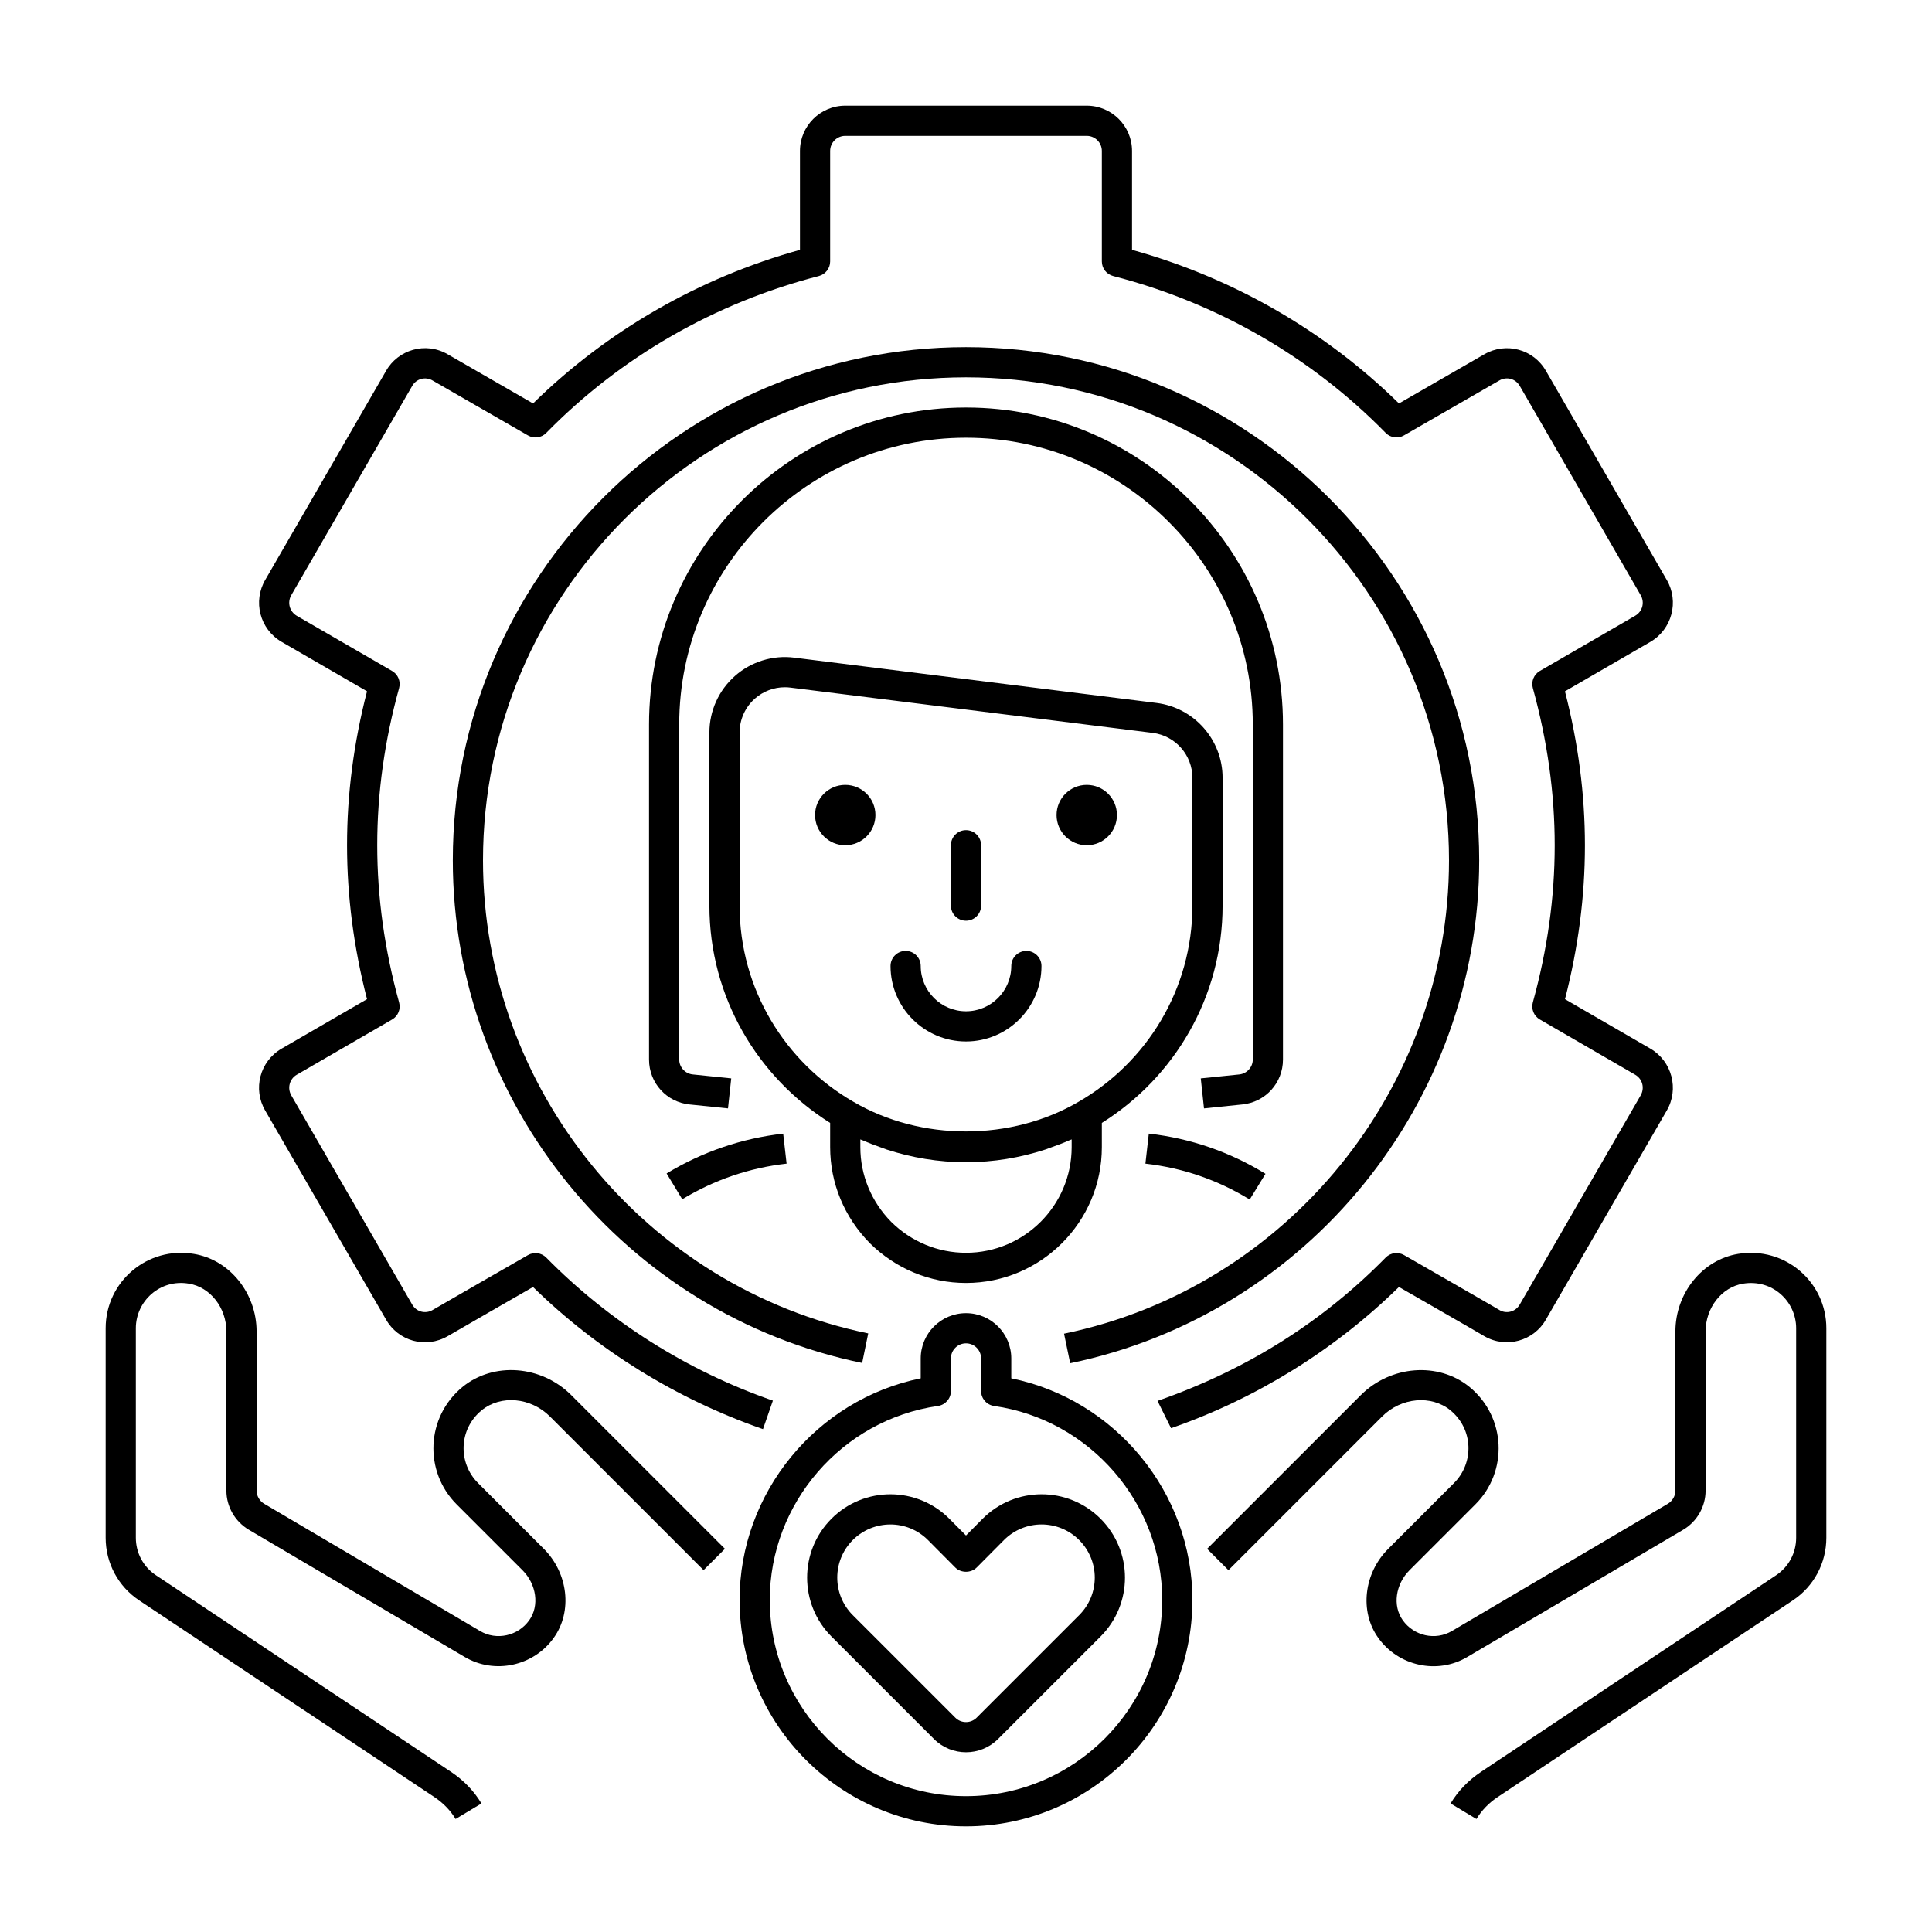 <?xml version="1.0" encoding="utf-8"?>
<!-- Generator: Adobe Illustrator 24.0.0, SVG Export Plug-In . SVG Version: 6.00 Build 0)  -->
<svg version="1.1" xmlns="http://www.w3.org/2000/svg" xmlns:xlink="http://www.w3.org/1999/xlink" x="0px" y="0px"
	 viewBox="0 0 64 64" enable-background="new 0 0 64 64" xml:space="preserve">
<g id="Grids" display="none">
	<g id="Grid_41_" display="inline">
		<g>
			<path fill="#FF0000" d="M51.9,4.1v55.8H12.1V4.1H51.9 M52,4H12v56h40V4L52,4z"/>
		</g>
		<g>
			<path fill="#4600F0" d="M59.9,12.1v39.8H4.1V12.1H59.9 M60,12H4v40h56V12L60,12z"/>
		</g>
		<g>
			<path fill="#F0C800" d="M55.9,8.1v47.8H8.1V8.1H55.9 M56,8H8v48h48V8L56,8z"/>
		</g>
		<g>
			<path fill="#00F096" d="M32,6.1c14.281,0,25.9,11.619,25.9,25.9S46.281,57.9,32,57.9S6.1,46.281,6.1,32S17.719,6.1,32,6.1 M32,6
				C17.641,6,6,17.641,6,32s11.641,26,26,26s26-11.641,26-26S46.359,6,32,6L32,6z"/>
		</g>
	</g>
</g>
<g id="Captions">
	<g>
	</g>
</g>
<g id="Icons">
	<g>
		<g>
			<path d="M32,34.5c1.379,0,2.5-1.122,2.5-2.5c0-0.276-0.224-0.5-0.5-0.5s-0.5,0.224-0.5,0.5c0,0.827-0.673,1.5-1.5,1.5
				s-1.5-0.673-1.5-1.5c0-0.276-0.224-0.5-0.5-0.5s-0.5,0.224-0.5,0.5C29.5,33.378,30.621,34.5,32,34.5z"/>
			<path d="M26.057,38.547l-0.113-0.994c-1.373,0.156-2.673,0.6-3.862,1.319l0.518,0.855C23.664,39.083,24.827,38.686,26.057,38.547
				z"/>
			<path d="M37.943,38.547c1.236,0.14,2.398,0.54,3.455,1.189l0.523-0.852c-1.183-0.727-2.483-1.175-3.865-1.332L37.943,38.547z"/>
			<path d="M28.819,41.186C29.679,42.033,30.809,42.5,32,42.5c2.481,0,4.5-2.019,4.5-4.5v-0.802c2.398-1.504,4-4.164,4-7.198v-4.234
				c0-1.258-0.941-2.325-2.189-2.48l-12-1.5c-0.71-0.091-1.428,0.132-1.965,0.606c-0.537,0.474-0.846,1.157-0.846,1.874V30
				c0,3.033,1.602,5.693,4,7.198V38C27.5,39.192,27.967,40.322,28.819,41.186z M35.5,37.744V38c0,1.93-1.57,3.5-3.5,3.5
				c-0.927,0-1.808-0.364-2.474-1.021C28.864,39.808,28.5,38.928,28.5,38v-0.256c0.023,0.011,0.048,0.018,0.072,0.028
				c0.201,0.089,0.407,0.167,0.616,0.24c0.062,0.021,0.121,0.047,0.183,0.067C30.199,38.349,31.082,38.5,32,38.5
				s1.801-0.151,2.629-0.421c0.062-0.02,0.122-0.046,0.183-0.067c0.209-0.073,0.415-0.151,0.616-0.24
				C35.452,37.761,35.477,37.754,35.5,37.744z M24.5,30v-5.734c0-0.43,0.185-0.84,0.508-1.125c0.275-0.243,0.629-0.375,0.992-0.375
				c0.062,0,0.124,0.004,0.186,0.012l12.001,1.5c0.749,0.094,1.313,0.733,1.313,1.488V30c0,2.776-1.52,5.2-3.768,6.496
				c-2.236,1.312-5.228,1.312-7.464,0C26.02,35.2,24.5,32.776,24.5,30z"/>
			<path d="M32,30.5c0.276,0,0.5-0.224,0.5-0.5v-2c0-0.276-0.224-0.5-0.5-0.5s-0.5,0.224-0.5,0.5v2C31.5,30.276,31.724,30.5,32,30.5
				z"/>
			<circle cx="28" cy="27" r="1"/>
			<circle cx="36" cy="27" r="1"/>
			<path d="M4.613,53.016l9.77,6.51c0.299,0.199,0.538,0.445,0.709,0.731l0.857-0.515c-0.248-0.414-0.588-0.767-1.011-1.049
				l-9.771-6.511C4.749,51.907,4.5,51.443,4.5,50.94V44c0-0.902,0.808-1.642,1.759-1.477C6.967,42.639,7.5,43.321,7.5,44.11v5.27
				c0,0.524,0.281,1.018,0.736,1.291l7.159,4.219c0.989,0.584,2.286,0.304,2.952-0.64c0.62-0.868,0.477-2.134-0.333-2.944
				l-2.18-2.18c-0.661-0.661-0.649-1.778,0.123-2.409c0.636-0.518,1.628-0.426,2.26,0.206l5.09,5.09l0.707-0.707l-5.09-5.09
				c-0.991-0.991-2.572-1.111-3.6-0.273c-1.216,0.995-1.288,2.8-0.197,3.891l2.18,2.18c0.468,0.469,0.566,1.18,0.225,1.658
				c-0.37,0.522-1.084,0.68-1.628,0.358l-7.156-4.218c-0.15-0.09-0.248-0.26-0.248-0.432v-5.27c0-1.273-0.894-2.38-2.078-2.573
				C4.895,41.277,3.5,42.449,3.5,44v6.94C3.5,51.779,3.917,52.556,4.613,53.016z"/>
			<path d="M54.671,34.737l-2.829-1.638c0.881-3.423,0.881-6.767-0.001-10.198l2.831-1.639c0.715-0.417,0.957-1.338,0.541-2.052
				l-3.997-6.916c-0.411-0.728-1.328-0.973-2.046-0.558l-2.827,1.629c-2.455-2.409-5.497-4.16-8.843-5.089V5
				c0-0.827-0.673-1.5-1.5-1.5h-8c-0.827,0-1.5,0.673-1.5,1.5v3.276c-3.346,0.929-6.388,2.681-8.842,5.089l-2.826-1.628
				c-0.737-0.43-1.651-0.149-2.045,0.552l-3.999,6.918c-0.415,0.71-0.188,1.63,0.541,2.055l2.829,1.638
				c-0.882,3.423-0.882,6.767,0,10.198l-2.831,1.64c-0.722,0.421-0.958,1.339-0.541,2.052l3.998,6.915
				c0.401,0.714,1.311,0.986,2.056,0.552c0.18-0.109,2.628-1.514,2.817-1.623c2.136,2.092,4.762,3.716,7.618,4.708l0.328-0.944
				c-2.835-0.985-5.431-2.624-7.507-4.738c-0.16-0.163-0.412-0.196-0.609-0.082c-0.178,0.102-2.996,1.72-3.16,1.82
				c-0.231,0.134-0.533,0.065-0.675-0.188l-4.001-6.922c-0.142-0.245-0.059-0.547,0.179-0.686l3.16-1.83
				c0.197-0.114,0.292-0.346,0.231-0.565c-0.966-3.508-0.966-6.915,0-10.414c0.061-0.219-0.035-0.452-0.231-0.565l-3.159-1.829
				c-0.237-0.139-0.324-0.439-0.179-0.688l4.002-6.925c0.135-0.239,0.436-0.322,0.675-0.182l3.16,1.82
				c0.199,0.114,0.448,0.08,0.606-0.083c2.462-2.512,5.584-4.309,9.028-5.196C27.346,9.087,27.5,8.888,27.5,8.66V5
				c0-0.276,0.224-0.5,0.5-0.5h8c0.275,0,0.5,0.224,0.5,0.5v3.66c0,0.228,0.154,0.427,0.375,0.484
				c3.443,0.887,6.565,2.684,9.027,5.196c0.16,0.164,0.41,0.197,0.607,0.083l3.162-1.821c0.234-0.136,0.534-0.062,0.676,0.188
				l4,6.921c0.143,0.244,0.063,0.545-0.179,0.686l-3.16,1.83c-0.196,0.114-0.291,0.346-0.231,0.565
				c0.966,3.508,0.966,6.915,0,10.414c-0.06,0.219,0.035,0.452,0.231,0.565l3.159,1.83c0.243,0.141,0.322,0.443,0.18,0.688
				l-4.003,6.924c-0.138,0.245-0.442,0.318-0.664,0.189c-0.193-0.118-2.966-1.709-3.169-1.826c-0.195-0.113-0.448-0.081-0.608,0.082
				c-2.057,2.096-4.553,3.699-7.559,4.749l0.449,0.904c2.817-0.978,5.42-2.591,7.549-4.678c0.209,0.12,2.626,1.507,2.825,1.628
				c0.73,0.425,1.646,0.156,2.045-0.552l4-6.918C55.629,36.076,55.387,35.155,54.671,34.737z"/>
			<path d="M57.579,41.536c-1.186,0.194-2.079,1.3-2.079,2.574v5.27c0,0.172-0.098,0.341-0.244,0.43l-7.161,4.22
				c-0.544,0.322-1.257,0.165-1.628-0.36c-0.34-0.476-0.242-1.187,0.227-1.656l2.18-2.18c1.091-1.089,1.02-2.895-0.197-3.891
				c-1.028-0.837-2.608-0.716-3.6,0.274l-5.09,5.09l0.707,0.707l5.09-5.09c0.634-0.634,1.628-0.721,2.261-0.207
				c0.771,0.632,0.784,1.748,0.122,2.41l-2.18,2.18c-0.811,0.81-0.954,2.075-0.335,2.942c0.668,0.945,1.964,1.229,2.952,0.642
				l7.164-4.222c0.452-0.272,0.732-0.766,0.732-1.289v-5.27c0-0.789,0.533-1.471,1.242-1.587C58.717,42.364,59.5,43.113,59.5,44
				v6.94c0,0.503-0.249,0.967-0.667,1.244l-9.771,6.51c-0.422,0.282-0.762,0.635-1.01,1.048l0.857,0.515
				c0.172-0.286,0.41-0.532,0.708-0.731l9.769-6.509c0.698-0.461,1.114-1.238,1.114-2.077V44
				C60.5,42.476,59.143,41.283,57.579,41.536z"/>
			<path d="M49,28.5c0-9.374-7.626-17-17-17s-17,7.626-17,17c0,8.032,5.703,15.035,13.56,16.65c0-0.001,0.201-0.979,0.201-0.979
				C21.367,42.65,16,36.06,16,28.5c0-8.822,7.178-16,16-16s16,7.178,16,16c0,7.559-5.363,14.153-12.752,15.68
				c0.005,0.022,0.199,0.958,0.203,0.979C43.302,43.537,49,36.531,49,28.5z"/>
			<path d="M33.5,45.659V45c0-0.827-0.673-1.5-1.5-1.5s-1.5,0.673-1.5,1.5v0.659c-3.45,0.703-6,3.785-6,7.341
				c0,4.136,3.364,7.5,7.5,7.5s7.5-3.364,7.5-7.5C39.5,49.444,36.949,46.362,33.5,45.659z M32,59.5c-3.584,0-6.5-2.916-6.5-6.5
				c0-3.208,2.395-5.97,5.571-6.425c0.247-0.036,0.429-0.247,0.429-0.495V45c0-0.276,0.224-0.5,0.5-0.5s0.5,0.224,0.5,0.5v1.08
				c0,0.249,0.183,0.459,0.429,0.495C36.105,47.03,38.5,49.792,38.5,53C38.5,56.584,35.584,59.5,32,59.5z"/>
			<path d="M32.548,50.313L32,50.865l-0.548-0.551c-1.077-1.083-2.827-1.086-3.908-0.005c-1.076,1.076-1.076,2.827,0,3.903
				l3.396,3.396c0.585,0.584,1.536,0.584,2.121,0l3.396-3.396c1.079-1.078,1.079-2.824,0-3.903
				C35.374,49.227,33.624,49.232,32.548,50.313z M35.749,53.504l-3.396,3.396c-0.194,0.195-0.513,0.195-0.707,0l-3.396-3.396
				c-0.686-0.686-0.686-1.802,0-2.489c0.683-0.682,1.799-0.693,2.492,0.003l0.903,0.908c0.188,0.188,0.521,0.188,0.709,0
				l0.902-0.908c0.692-0.694,1.808-0.688,2.492-0.003C36.439,51.706,36.437,52.817,35.749,53.504z"/>
		</g>
		<g>
			<path d="M39.884,36.717l-0.107-0.994l1.271-0.13c0.255-0.025,0.452-0.241,0.452-0.493V24c0-5.238-4.262-9.5-9.5-9.5
				s-9.5,4.262-9.5,9.5v11.1c0,0.251,0.197,0.468,0.449,0.492l1.274,0.131l-0.107,0.994l-1.268-0.13
				C22.081,36.512,21.5,35.873,21.5,35.1V24c0-5.79,4.71-10.5,10.5-10.5S42.5,18.21,42.5,24v11.1c0,0.773-0.581,1.412-1.352,1.487
				L39.884,36.717z"/>
		</g>
	</g>
</g>
</svg>
